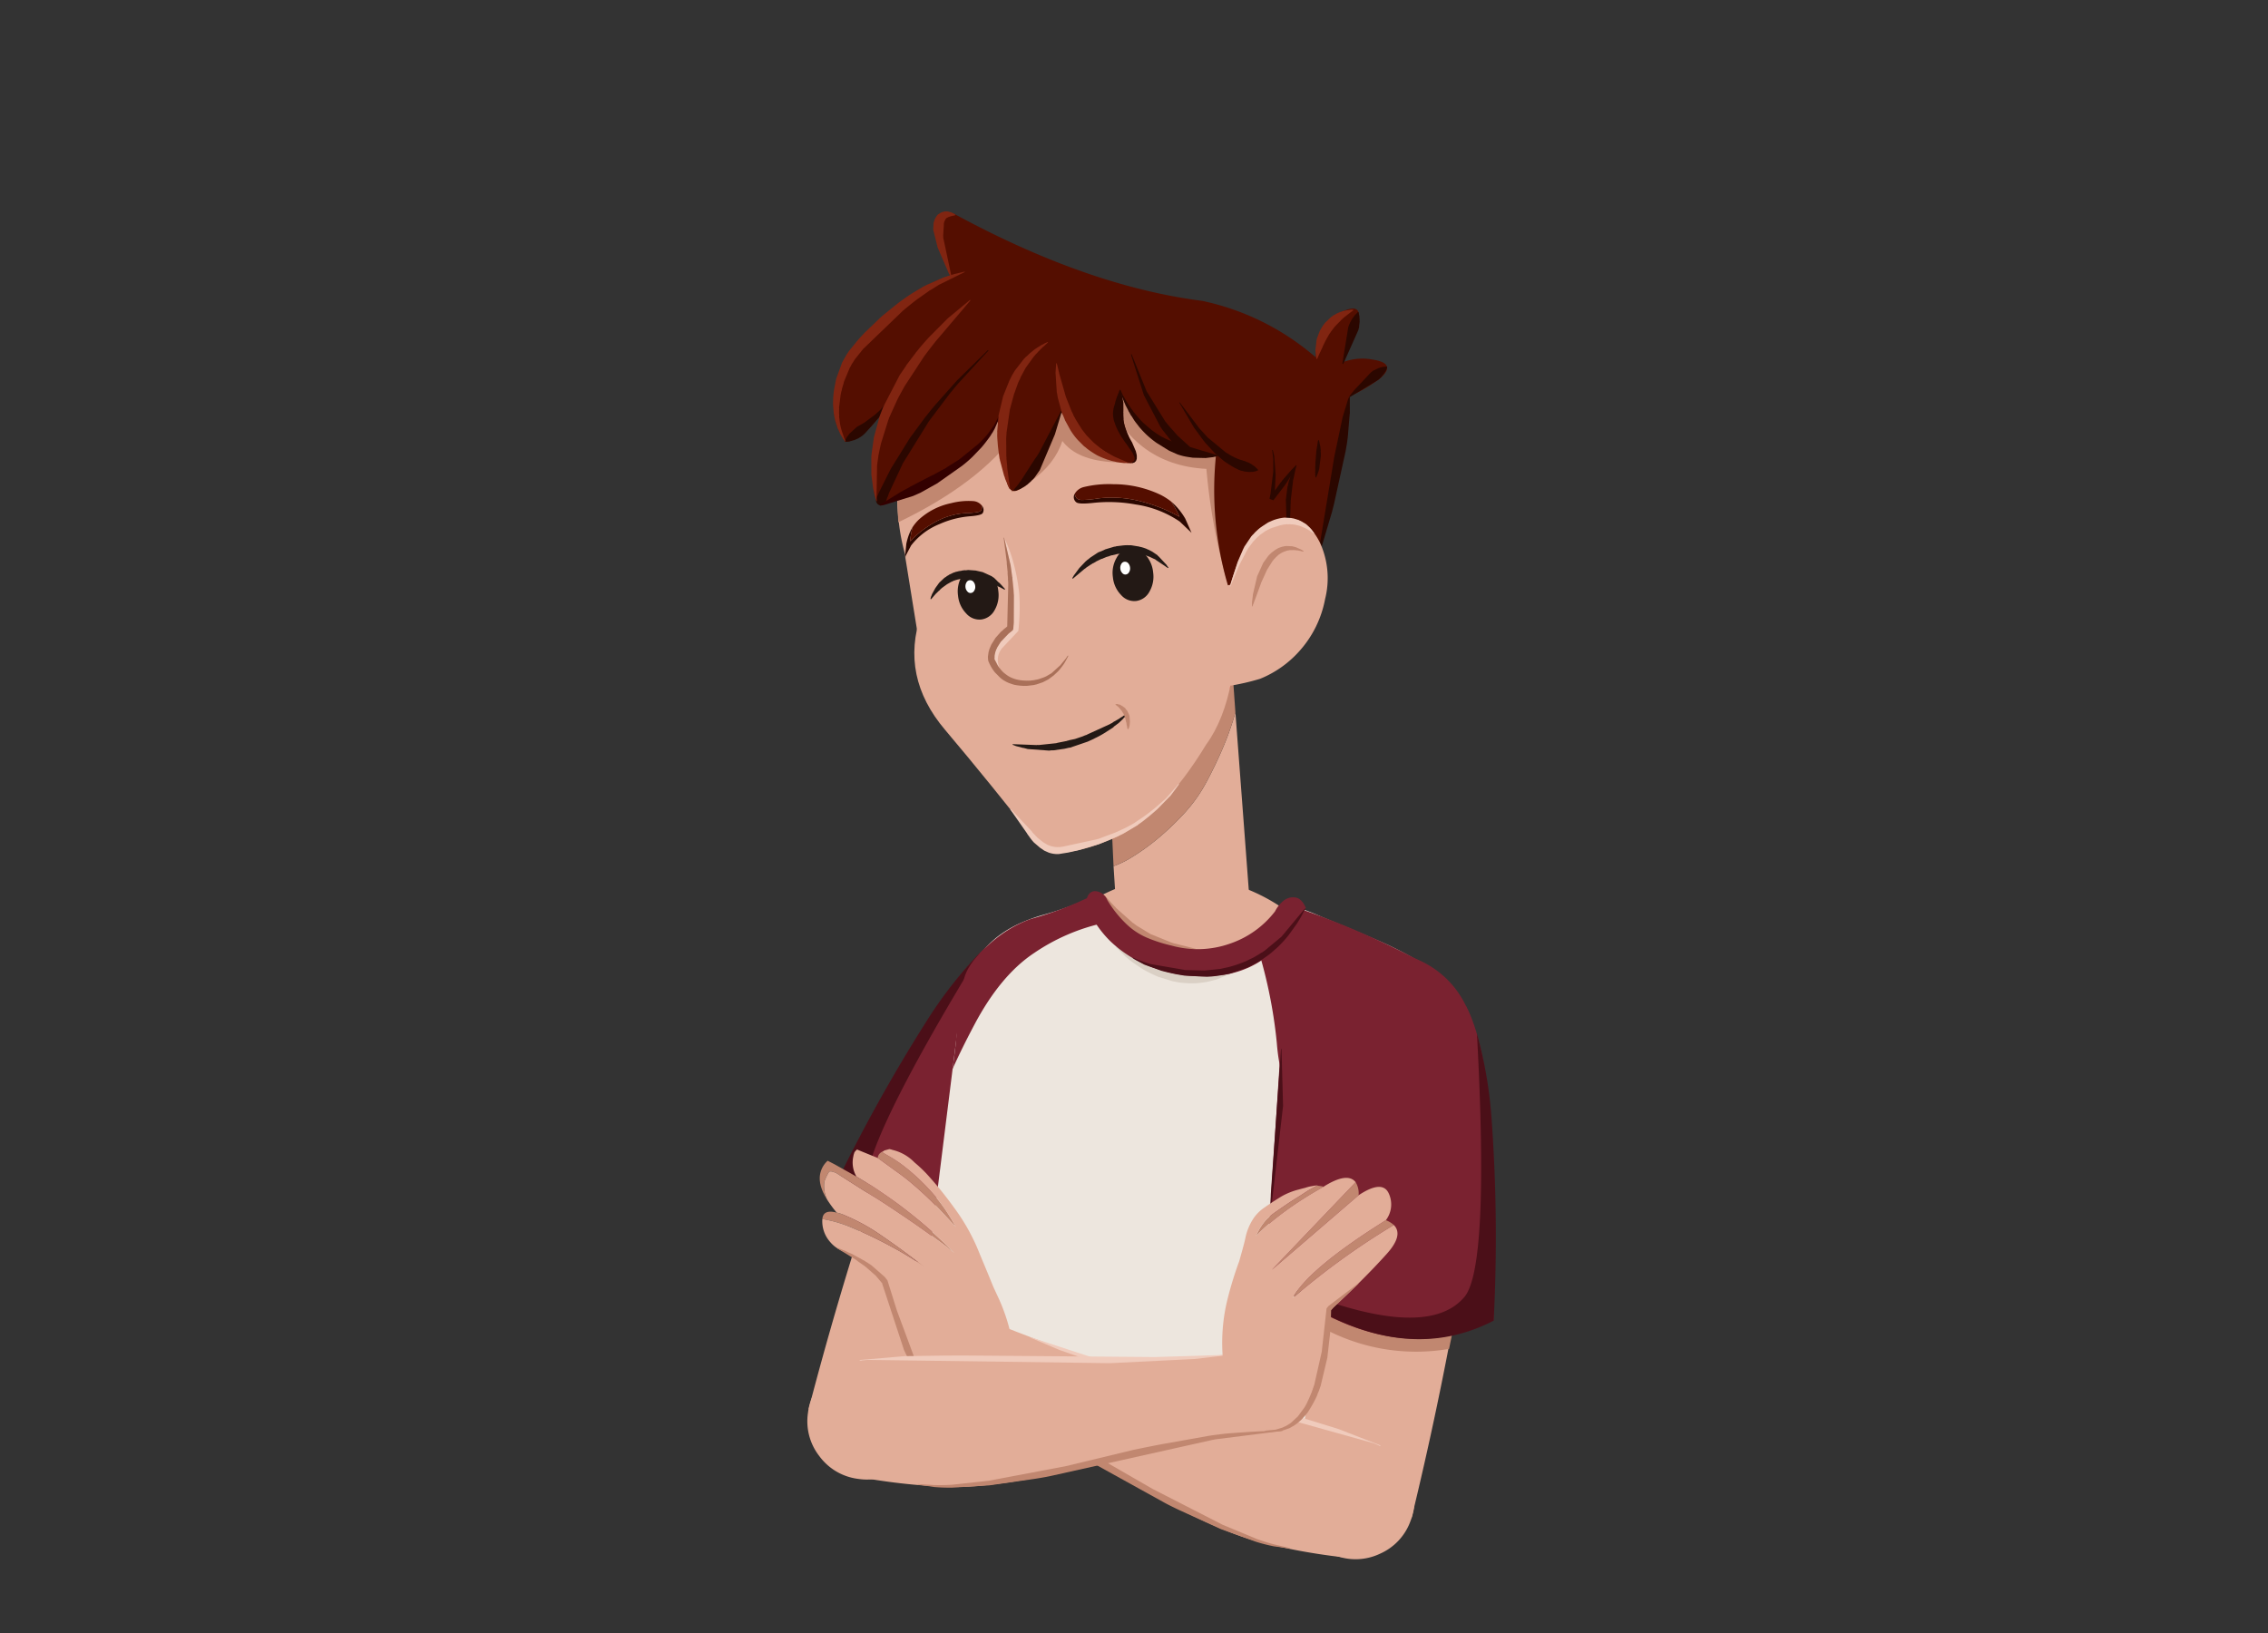 <svg xmlns="http://www.w3.org/2000/svg" xmlns:xlink="http://www.w3.org/1999/xlink" width="375" height="270" viewBox="0 0 375 270">
  <rect x="0" y="0" width="375" height="270" fill="#333333" stroke="none"/>
  <defs>
    <clipPath id="clip-path">
      <rect id="Rectangle_8659" data-name="Rectangle 8659" width="375" height="270" transform="translate(18328.434 -12428)" fill="#fff" stroke="#707070" stroke-width="1" opacity="0.59"/>
    </clipPath>
  </defs>
  <g id="Mask_Group_16607" data-name="Mask Group 16607" transform="translate(-18328.434 12428)" clip-path="url(#clip-path)">
    <g id="male_teen_10" data-name="male teen 10" transform="translate(18311.865 -12169.806) rotate(180)">
      <g id="Group_43531" data-name="Group 43531" transform="translate(-160.726 111.306) rotate(-172.207)">
        <g id="Group_43514" data-name="Group 43514" transform="translate(1.32 50.609)">
          <g id="Group_43513" data-name="Group 43513" transform="translate(0 0)">
            <path id="Path_40191" data-name="Path 40191" d="M19.105,39.173A229.9,229.9,0,0,0,26.253,4.178L5.443,0Q2.133,18.194,0,36.094Z" transform="translate(0)" fill="#e2ad98"/>
          </g>
        </g>
        <g id="Group_43516" data-name="Group 43516" transform="translate(1.292 77.576)">
          <g id="Group_43515" data-name="Group 43515" transform="translate(0 0)">
            <path id="Path_40192" data-name="Path 40192" d="M19.463,9.731a9.4,9.4,0,0,0-2.859-6.9A9.357,9.357,0,0,0,9.731,0a9.449,9.449,0,0,0-6.9,2.831A9.448,9.448,0,0,0,0,9.731,9.357,9.357,0,0,0,2.831,16.6a9.4,9.4,0,0,0,6.9,2.859A9.312,9.312,0,0,0,16.6,16.6,9.312,9.312,0,0,0,19.463,9.731Z" transform="translate(0 0)" fill="#e2ad98"/>
          </g>
        </g>
        <g id="Group_43519" data-name="Group 43519" transform="translate(5.278 47.173)">
          <g id="Group_43518" data-name="Group 43518" transform="translate(0 0)">
            <g id="Group_43517" data-name="Group 43517" transform="translate(0 0)">
              <path id="Path_40193" data-name="Path 40193" d="M1.732,0,0,11.3a32.277,32.277,0,0,0,21.25,3.986L23.091,4.838Z" fill="#c18770"/>
            </g>
          </g>
        </g>
        <g id="Group_43521" data-name="Group 43521" transform="translate(17.428 0)">
          <g id="Group_43520" data-name="Group 43520" transform="translate(0 0)">
            <path id="Path_40194" data-name="Path 40194" d="M32.273,16.137A15.546,15.546,0,0,0,27.545,4.728,15.546,15.546,0,0,0,16.137,0,15.546,15.546,0,0,0,4.728,4.728,15.546,15.546,0,0,0,0,16.137,15.546,15.546,0,0,0,4.728,27.545a15.546,15.546,0,0,0,11.408,4.728,15.546,15.546,0,0,0,11.408-4.728A15.546,15.546,0,0,0,32.273,16.137Z" fill="#7a2230"/>
          </g>
        </g>
        <g id="Group_43523" data-name="Group 43523" transform="translate(0.055 4.398)">
          <g id="Group_43522" data-name="Group 43522" transform="translate(0 0)">
            <path id="Path_40195" data-name="Path 40195" d="M37.826,53.33l11.381-37.8L22.432,0Q12.975,8.329,0,47.063,13.085,61.275,37.826,53.33Z" fill="#7a2230"/>
          </g>
        </g>
        <g id="Group_43526" data-name="Group 43526" transform="translate(0 8.055)">
          <g id="Group_43525" data-name="Group 43525" transform="translate(0 0)">
            <g id="Group_43524" data-name="Group 43524">
              <path id="Path_40196" data-name="Path 40196" d="M11.931,12.48A270.263,270.263,0,0,0,0,43.461q12.577,13.866,36.946,6.433Q9.511,51.461,5.91,41.51,3.711,35.462,19.188,0A70.688,70.688,0,0,0,11.931,12.48Z" fill="#4b0f18"/>
            </g>
          </g>
        </g>
        <g id="Group_43528" data-name="Group 43528" transform="translate(41.13 21.722)">
          <g id="Group_43527" data-name="Group 43527" transform="translate(0 0)">
            <path id="Path_40197" data-name="Path 40197" d="M7.417.049,3.9,8.736.132,23.966l-.11.852q-.055.055.027.055L.1,24.845l.6-1.759L7.5.077Q7.554.022,7.472.022,7.417-.033,7.417.049Z" fill="#4b0f18"/>
          </g>
        </g>
        <g id="Group_43530" data-name="Group 43530" transform="translate(30.266 12.838)">
          <g id="Group_43529" data-name="Group 43529" transform="translate(0 0)">
            <path id="Path_40198" data-name="Path 40198" d="M3.3,2.474V3.3h.825M3.3,3.3v.825M6.6,3.3,3.3,6.6,0,3.3,3.3,0Zm-4.123,0H3.3" fill="none" stroke="rgba(0,0,0,0)" stroke-linecap="round" stroke-linejoin="round" stroke-width="0.093"/>
          </g>
        </g>
      </g>
      <g id="Group_43541" data-name="Group 43541" transform="translate(-242.996 -39.055) rotate(-0.107)">
        <g id="Group_43535" data-name="Group 43535" transform="translate(3.24 46.368)">
          <g id="Group_43534" data-name="Group 43534" transform="translate(0 0)">
            <path id="Path_40200" data-name="Path 40200" d="M0,19.869C0,9.878,3.608,8.616,10.66,1.564S31.49,13.6,41.481,13.6s13.235-7.015,20.288.038,10.52-3.761,10.52,6.23A34.83,34.83,0,0,1,61.709,45.434,34.83,34.83,0,0,1,36.144,56.012,34.83,34.83,0,0,1,10.579,45.434,34.83,34.83,0,0,1,0,19.869Z" fill="#ede6de"/>
          </g>
        </g>
        <g id="Group_43538" data-name="Group 43538" transform="translate(0 40.451)">
          <g id="Group_43537" data-name="Group 43537" transform="translate(0 0)">
            <g id="Group_43536" data-name="Group 43536">
              <path id="Path_40201" data-name="Path 40201" d="M37.971,54.568q.852.027,1.732.027.88-.11,1.76-.247a4.732,4.732,0,0,0,.522.028,39.076,39.076,0,0,0-.495,7.451,9.124,9.124,0,0,0,.137,1.237,10.1,10.1,0,0,0,.22,1.072l-.495-1.567a37.268,37.268,0,0,1-22.27-5.251l-7.176-7.478A59.415,59.415,0,0,1,5.583,38.924a51.011,51.011,0,0,1-2.172-10.64C1.605,7.568,3.986,18.759,0,.781,1.916-.063,10.915-1.054,11.025,2.722c.092,2.841-2.3.771-2.115,3.649q.165,2.942.467,5.884.36,3.3.632,7.863.294,4.563,1.182,9.98a32.847,32.847,0,0,0,3.437,10.118A22.034,22.034,0,0,0,21.695,48a45.226,45.226,0,0,0,6.544,3.794A29.764,29.764,0,0,0,37.971,54.568Z" fill="#dad0c5"/>
            </g>
          </g>
        </g>
        <g id="Group_43540" data-name="Group 43540" transform="translate(33.38 0)">
          <g id="Group_43539" data-name="Group 43539" transform="translate(0 0)">
            <path id="Path_40202" data-name="Path 40202" d="M3.3,4.124V3.3h.825M3.3,3.3V2.474M6.6,3.3,3.3,0,0,3.3,3.3,6.6Zm-4.124,0H3.3" fill="none" stroke="rgba(0,0,0,0)" stroke-linecap="round" stroke-linejoin="round" stroke-width="0.093"/>
          </g>
        </g>
      </g>
      <g id="Group_43566" data-name="Group 43566" transform="translate(-255.04 19.528) rotate(4.963)">
        <g id="Group_43543" data-name="Group 43543" transform="translate(31.203 70.076)">
          <g id="Group_43542" data-name="Group 43542" transform="translate(0 0)">
            <path id="Path_40203" data-name="Path 40203" d="M33.265,0l2.722,13.031a31.067,31.067,0,0,1-8.962,5.141,28.281,28.281,0,0,1-9.045,1.567A30.326,30.326,0,0,1,.632,14.516L0,0Z" fill="#e2ad98"/>
          </g>
        </g>
        <g id="Group_43545" data-name="Group 43545" transform="translate(8.66 2.364)">
          <g id="Group_43544" data-name="Group 43544" transform="translate(0 0)">
            <path id="Path_40204" data-name="Path 40204" d="M76.976,62.488a19.15,19.15,0,0,1-2.914,9.622q-2.652,4.2-9.072,6.763A55.947,55.947,0,0,0,56.193,83Q53.95,77.032,46.626,72.77q-7.294-4.289-12.784,1.32Q28.374,79.671,27,80.853a11.734,11.734,0,0,0-2.557,3.381,45.664,45.664,0,0,1-5.773-1.595q-4.837-1.52-9.677-3.107A57.392,57.392,0,0,1,0,75.657L7.258,0q2.859,3.9,5.993,7.56,2.8,3.271,5.883,6.351l1.155,1.155,1.155,1.1q2.227,2.034,4.619,3.876a46.316,46.316,0,0,0,9.21,5.416,29.24,29.24,0,0,0,9.045,2.309,27.674,27.674,0,0,0,8.935-.8,33.7,33.7,0,0,0,8.77-3.849,40.738,40.738,0,0,0,5.471-4.014,58.458,58.458,0,0,0,4.839-4.674,72.745,72.745,0,0,0,6.763-8.385Z" fill="#ede6de"/>
          </g>
        </g>
        <g id="Group_43547" data-name="Group 43547" transform="translate(0.275 47.753)">
          <g id="Group_43546" data-name="Group 43546" transform="translate(0 0)">
            <path id="Path_40205" data-name="Path 40205" d="M32.275,16.138a15.547,15.547,0,0,1-4.729,11.409,15.547,15.547,0,0,1-11.409,4.729A15.547,15.547,0,0,1,4.729,27.547,15.547,15.547,0,0,1,0,16.138,15.547,15.547,0,0,1,4.729,4.729,15.547,15.547,0,0,1,16.138,0,15.547,15.547,0,0,1,27.547,4.729,15.547,15.547,0,0,1,32.275,16.138Z" fill="#ede6de"/>
          </g>
        </g>
        <g id="Group_43550" data-name="Group 43550" transform="translate(11.354 2.089)">
          <g id="Group_43549" data-name="Group 43549" transform="translate(0 0)">
            <g id="Group_43548" data-name="Group 43548">
              <path id="Path_40206" data-name="Path 40206" d="M14.351,48.715Q.027,46.378,0,46.406L4.509,0l9.65,11.876Z" fill="#dad0c5"/>
            </g>
          </g>
        </g>
        <g id="Group_43555" data-name="Group 43555" transform="translate(0 47.753)">
          <g id="Group_43552" data-name="Group 43552" transform="translate(0 0)">
            <g id="Group_43551" data-name="Group 43551">
              <path id="Path_40207" data-name="Path 40207" d="M32.99,15.89A79.084,79.084,0,0,0,38.1,32.66L31.67,38.433A141.682,141.682,0,0,1,11,31.588Q.533,27.331,0,15.175,1.463,5.941,8.412,2.062l.522-.275q.35-.195.687-.357Q9.7,1.4,9.76,1.375l.467-.192a14.885,14.885,0,0,1,4.536-1.1A16.411,16.411,0,0,1,16.412,0,15.547,15.547,0,0,1,27.821,4.729a15.174,15.174,0,0,1,1.155,1.292Q31.871,9.159,32.99,15.89Z" fill="#7a2230"/>
            </g>
          </g>
          <g id="Group_43554" data-name="Group 43554" transform="translate(63.176 6.873)">
            <g id="Group_43553" data-name="Group 43553" transform="translate(0 0)">
              <path id="Path_40208" data-name="Path 40208" d="M11.052,20.344q5.26-4.176,8.88-12.784Q21.619,3.579,22.873,0a74.061,74.061,0,0,0-.11,8.687,22.052,22.052,0,0,1-.467,5.938q-.225,2.744-3.244,5.966a20.629,20.629,0,0,1-6.9,5.278,55.866,55.866,0,0,0-9.567,4.591L0,26.282A32.968,32.968,0,0,0,11.052,20.344Z" fill="#7a2230"/>
            </g>
          </g>
        </g>
        <g id="Group_43557" data-name="Group 43557" transform="translate(47.67 77.691)">
          <g id="Group_43556" data-name="Group 43556" transform="translate(0 0)">
            <path id="Path_40209" data-name="Path 40209" d="M10.777,3.656l-.165-.082-.522-.33L7.7,2.062,4.151.962,3.986.935,3.821.88.055.275H.027L0,.22.027.192.247.137,1.732.027,1.869,0l1.9.055L4.124.11h.192l1.54.275L7.478.852A12.841,12.841,0,0,1,9.1,1.485l.8.412,2.447,1.649,2.144,2.172.935,1.32.11.137.192.357.11.165q.027.027-.027.082h-.055l-.137-.165-1.155-1.1-.11-.082-.33-.3-.11-.082-.22-.22Z" fill="#c18770"/>
          </g>
        </g>
        <g id="Group_43559" data-name="Group 43559" transform="translate(39.093 72.158)">
          <g id="Group_43558" data-name="Group 43558" transform="translate(0 0)">
            <path id="Path_40210" data-name="Path 40210" d="M17.567,3.279l-.6-.247-.22-.055A18.537,18.537,0,0,0,14.9,2.4q-.825-.22-.962-.247l-1.485-.3h-.137l-.11-.027L9.869,1.657,9.732,1.63l-.11.027h-.77L7.34,1.795l-2.557.55L2.007,3.362.99,3.857l-.22.082L.6,4.049.082,4.3Q0,4.379,0,4.269V4.214L1.677,2.757l.137-.082.6-.44L4.866.97h.055l1.1-.385L6.158.558,6.268.5,6.543.448A11.511,11.511,0,0,1,8.715.063,14.121,14.121,0,0,1,11.024.035l.852.082L14.323.64,14.6.723l.11.055.137.027L15.368,1a18.231,18.231,0,0,1,1.869.8l1.567.88a13.541,13.541,0,0,1,1.265.852l1.7,1.4v.082h-.082L20.1,4.3l-.082-.027-.6-.275-.165-.055-.165-.082-1.292-.522Z" fill="#dad0c5"/>
          </g>
        </g>
        <g id="Group_43561" data-name="Group 43561" transform="translate(30.131 73.436)">
          <g id="Group_43560" data-name="Group 43560" transform="translate(0 0)">
            <path id="Path_40211" data-name="Path 40211" d="M23.12.544a19.971,19.971,0,0,1,8.687,4.069,17.475,17.475,0,0,1,2.832,3A9.536,9.536,0,0,1,36.234,11.1q-.22,1.4-1.32,1.485a2.3,2.3,0,0,1-2.089-1.292,18.97,18.97,0,0,0-3.491-3.684A11.411,11.411,0,0,0,25.677,5.63,24.964,24.964,0,0,0,21.553,4.7a16.046,16.046,0,0,0-9.485,1.127,15.82,15.82,0,0,0-7.038,5.993,5.55,5.55,0,0,1-1.21,1.842,2.506,2.506,0,0,1-1.869.742Q.852,14.4,0,12.833A26.97,26.97,0,0,1,4.344,5.74,14.988,14.988,0,0,1,13.526.461,23.186,23.186,0,0,1,23.12.544Z" fill="#7a2230"/>
          </g>
        </g>
        <g id="Group_43563" data-name="Group 43563" transform="translate(30.219 73.375)">
          <g id="Group_43562" data-name="Group 43562" transform="translate(0 0)">
            <path id="Path_40212" data-name="Path 40212" d="M20.283.11q1.045.11,2.5.357l2.914.77,1.649.715.33.192q.082,0,.027.055,0,.082-.055.027l-.11-.027-.44-.165-.22-.055-.137-.055-.44-.11q-.33-.11-1.567-.385L18.909.935l-3.189.192-2.557.495-1.43.44a20.379,20.379,0,0,0-2.722,1.21l-1.237.742q-.687.467-1.155.852l-.165.082-.11.11-.275.22L3.513,7.808.1,12.729q0,.082-.055.027-.082,0-.027-.055l.55-1.32q.467-.99.742-1.457l1.1-1.842a20.666,20.666,0,0,1,1.54-2.007l.962-1.017A12.352,12.352,0,0,1,5.988,4.1,13.432,13.432,0,0,1,7.2,3.162l1.292-.825,2.887-1.32a25.2,25.2,0,0,1,3.079-.77L15.2.137,18.909,0Z" fill="#4b0f18"/>
          </g>
        </g>
        <g id="Group_43565" data-name="Group 43565" transform="translate(48.633 0)">
          <g id="Group_43564" data-name="Group 43564" transform="translate(0 0)">
            <path id="Path_40213" data-name="Path 40213" d="M3.3,4.124V3.3h.825M3.3,3.3V2.474M6.6,3.3,3.3,0,0,3.3,3.3,6.6Zm-4.124,0H3.3" fill="none" stroke="rgba(0,0,0,0)" stroke-linecap="round" stroke-linejoin="round" stroke-width="0.093"/>
          </g>
        </g>
      </g>
      <g id="Group_43585" data-name="Group 43585" transform="matrix(0.937, 0.35, -0.35, 0.937, -247.607, -2.82)">
        <g id="Group_43568" data-name="Group 43568" transform="translate(1.32 7.258)">
          <g id="Group_43567" data-name="Group 43567" transform="translate(0 0)">
            <path id="Path_40214" data-name="Path 40214" d="M19.107,0a229.91,229.91,0,0,1,7.148,35L5.443,39.175Q2.133,20.98,0,3.079Z" fill="#e2ad98"/>
          </g>
        </g>
        <g id="Group_43570" data-name="Group 43570" transform="translate(1.292 0)">
          <g id="Group_43569" data-name="Group 43569" transform="translate(0 0)">
            <path id="Path_40215" data-name="Path 40215" d="M19.464,9.732a9.4,9.4,0,0,1-2.859,6.9,9.358,9.358,0,0,1-6.873,2.832,9.449,9.449,0,0,1-6.9-2.832A9.449,9.449,0,0,1,0,9.732,9.358,9.358,0,0,1,2.832,2.859,9.4,9.4,0,0,1,9.732,0,9.313,9.313,0,0,1,16.6,2.859,9.312,9.312,0,0,1,19.464,9.732Z" fill="#e2ad98"/>
          </g>
        </g>
        <g id="Group_43573" data-name="Group 43573" transform="translate(5.278 34.218)">
          <g id="Group_43572" data-name="Group 43572" transform="translate(0 0)">
            <g id="Group_43571" data-name="Group 43571">
              <path id="Path_40216" data-name="Path 40216" d="M1.732,15.652,0,4.353A32.279,32.279,0,0,1,21.251.366l1.842,10.447Z" fill="#c18770"/>
            </g>
          </g>
        </g>
        <g id="Group_43575" data-name="Group 43575" transform="translate(17.43 64.77)">
          <g id="Group_43574" data-name="Group 43574" transform="translate(0 0)">
            <path id="Path_40217" data-name="Path 40217" d="M32.275,16.138a15.547,15.547,0,0,1-4.729,11.409,15.547,15.547,0,0,1-11.409,4.729A15.547,15.547,0,0,1,4.729,27.547,15.547,15.547,0,0,1,0,16.138,15.547,15.547,0,0,1,4.729,4.729,15.547,15.547,0,0,1,16.138,0,15.547,15.547,0,0,1,27.547,4.729,15.547,15.547,0,0,1,32.275,16.138Z" fill="#7a2230"/>
          </g>
        </g>
        <g id="Group_43577" data-name="Group 43577" transform="translate(0.055 36.464)">
          <g id="Group_43576" data-name="Group 43576" transform="translate(0 0)">
            <path id="Path_40218" data-name="Path 40218" d="M37.828,2.849,49.21,40.65,22.433,56.182Q12.976,47.852,0,9.117,13.086-5.1,37.828,2.849Z" transform="translate(0 0)" fill="#7a2230"/>
          </g>
        </g>
        <g id="Group_43580" data-name="Group 43580" transform="translate(0 36.499)">
          <g id="Group_43579" data-name="Group 43579" transform="translate(0 0)">
            <g id="Group_43578" data-name="Group 43578" transform="translate(0 0)">
              <path id="Path_40219" data-name="Path 40219" d="M11.931,40.01A270.28,270.28,0,0,1,0,9.027Q12.578-4.839,36.949,2.594,9.512,1.027,5.911,10.979q-2.2,6.048,13.278,41.512A70.692,70.692,0,0,1,11.931,40.01Z" fill="#4b0f18"/>
            </g>
          </g>
        </g>
        <g id="Group_43582" data-name="Group 43582" transform="translate(41.133 50.447)">
          <g id="Group_43581" data-name="Group 43581" transform="translate(0 0)">
            <path id="Path_40220" data-name="Path 40220" d="M7.417,24.825,3.9,16.138.132.907.022.055Q-.033,0,.049,0L.1.027l.6,1.759L7.5,24.8q.055.055-.027.055Q7.417,24.907,7.417,24.825Z" fill="#4b0f18"/>
          </g>
        </g>
        <g id="Group_43584" data-name="Group 43584" transform="translate(30.268 77.609)">
          <g id="Group_43583" data-name="Group 43583" transform="translate(0 0)">
            <path id="Path_40221" data-name="Path 40221" d="M3.3,4.124V3.3h.825M3.3,3.3V2.474M6.6,3.3,3.3,0,0,3.3,3.3,6.6Zm-4.124,0H3.3" transform="translate(0 0)" fill="none" stroke="rgba(0,0,0,0)" stroke-linecap="round" stroke-linejoin="round" stroke-width="0.093"/>
          </g>
        </g>
      </g>
      <g id="Group_43594" data-name="Group 43594" transform="matrix(-0.509, 0.86, -0.86, -0.509, -165.559, 25.052)">
        <g id="Group_43587" data-name="Group 43587" transform="matrix(0.978, -0.208, 0.208, 0.978, 0, 8.855)">
          <g id="Group_43586" data-name="Group 43586" transform="translate(0 0)">
            <path id="Path_40222" data-name="Path 40222" d="M21.629,68.347,2.494,70.162A102.784,102.784,0,0,1,.1,54.683q-.683-8.36,3.189-27.41T7.333.055L20.5,0q-.715,11.778-.467,20.51t.77,19.245q.51,10.53.825,18.255A72.994,72.994,0,0,1,21.629,68.347Z" fill="#e2ad98"/>
          </g>
        </g>
        <g id="Group_43589" data-name="Group 43589" transform="translate(7.113 0)">
          <g id="Group_43588" data-name="Group 43588" transform="translate(0 0)">
            <path id="Path_40223" data-name="Path 40223" d="M13.2,6.6a6.359,6.359,0,0,1-1.936,4.666A6.36,6.36,0,0,1,6.6,13.2a6.36,6.36,0,0,1-4.666-1.936A6.36,6.36,0,0,1,0,6.6,6.36,6.36,0,0,1,1.936,1.936,6.36,6.36,0,0,1,6.6,0a6.36,6.36,0,0,1,4.666,1.936A6.36,6.36,0,0,1,13.2,6.6Z" transform="translate(0)" fill="#e2ad98"/>
          </g>
        </g>
        <g id="Group_43591" data-name="Group 43591" transform="translate(21.196 12.312)">
          <g id="Group_43590" data-name="Group 43590" transform="translate(0 0)">
            <path id="Path_40224" data-name="Path 40224" d="M14.126,58.939q0,.055-.055.027l-.027-.027v-.027l-.027-.165v-.192l-.137-.88L3.486,18.937.709,5.191.022.077Q-.033.022.049.022.1-.033.1.049l2.529,11.41,7.533,28.7q.6,2.227,1.265,4.976l1.54,6.433,1.182,7.176Z" fill="#f0cbbc"/>
          </g>
        </g>
        <g id="Group_43593" data-name="Group 43593" transform="translate(6.79 6.318)">
          <g id="Group_43592" data-name="Group 43592" transform="translate(0 0)">
            <path id="Path_40225" data-name="Path 40225" d="M6.235,60.644,5.218,58.225a28.331,28.331,0,0,1-.852-2.914L3.211,49.234l-.8-7.533q-.165-1.76-.192-2.722L1.424,11.6,1.4,11.459v-.275L.022.077Q-.033.022.049.022.1-.033.1.049l.55,2.584q.522,2.557.577,2.942Q1.7,8.05,1.919,9.452L2.166,11.4v.137l.027.082v.22l.027.055v.082l.522,7.231q.137,1.787.3,5.526l.137,11.41.8,13L4.833,55.2q.275,1.457.687,2.914l.8,2.5q.055.055-.027.055Q6.235,60.726,6.235,60.644Z" fill="#c18770"/>
          </g>
        </g>
      </g>
      <g id="Group_43601" data-name="Group 43601" transform="matrix(-0.879, 0.476, -0.476, -0.879, -148.004, 63.345)">
        <g id="Group_43596" data-name="Group 43596" transform="translate(0 0)">
          <g id="Group_43595" data-name="Group 43595">
            <path id="Path_40226" data-name="Path 40226" d="M11.052,22.985a56.706,56.706,0,0,0-3.272-5.609Q6.324,15.149,4.729,13.06q-.55-.715-1.127-1.43A21.2,21.2,0,0,0,0,8.056q.907-1.375,2.584.192A6.724,6.724,0,0,1,3.6,9.348a32.375,32.375,0,0,1,3.657,5.691q1.457,2.832,2.749,5.664.522,1.155,1.045,2.282m7.726-3.244q-.357-1.457-.742-2.887a56.554,56.554,0,0,0-2.117-6.681,33.242,33.242,0,0,0-1.347-3.079l-1.7-3.547a.64.64,0,0,1,.11-.165A1.256,1.256,0,0,1,14.1,3h-.137q.247.495.825,1.4a21.982,21.982,0,0,1,1.375,2.694,34.3,34.3,0,0,1,1.76,5.279,28.34,28.34,0,0,1,.852,7.368m-2.8,2.337q-1.457-3.162-3-6.214Q11.41,12.785,9.76,9.76q-.77-1.347-1.54-2.667L5.664,2.5q-.66-.88-.99-.77a7.486,7.486,0,0,0-1.43,1.045A5.184,5.184,0,0,0,2.227,5.664q-.22-3.134,1.237-4.591l.027-.027A3.9,3.9,0,0,1,5.361,0l.715,1.045L8.3,4.564,9.788,7.093q1.1,2.035,2.117,4.124,1.375,2.887,2.529,5.911,1.155,3.052,2.09,6.241Q16.221,22.737,15.974,22.077Z" transform="translate(0.797)" fill="#c18770"/>
            <path id="Path_40227" data-name="Path 40227" d="M20.317,30.765l-.137,2.227a30.93,30.93,0,0,1-.687,4.536Q18.2,42.863,15.836,44.54a9.423,9.423,0,0,1-6.241,1.43Q3.161,45.5,2.336,40.2,1.567,35.3,4.4,23.974a8.157,8.157,0,0,0,.247-3.932q-.11-.66-.247-1.292a16.964,16.964,0,0,0-.852-2.777Q.6,13.664.137,11.382A5.151,5.151,0,0,1,.8,7.368a21.2,21.2,0,0,1,3.6,3.574q.577.715,1.127,1.43,1.595,2.09,3.052,4.317A56.706,56.706,0,0,1,11.849,22.3q-.522-1.127-1.045-2.282-1.292-2.832-2.749-5.664A32.375,32.375,0,0,0,4.4,8.661a6.724,6.724,0,0,0-1.017-1.1,21.177,21.177,0,0,1-.357-2.584A5.184,5.184,0,0,1,4.041,2.09a7.486,7.486,0,0,1,1.43-1.045q.33-.11.99.77L9.017,6.406q.77,1.32,1.54,2.667,1.65,3.024,3.217,6.1,1.54,3.052,3,6.214.247.66.55,1.292-.935-3.189-2.09-6.241Q14.076,13.417,12.7,10.53q-1.017-2.09-2.117-4.124L9.1,3.877A4.593,4.593,0,0,1,10.227.715a2.01,2.01,0,0,1,.33-.357A.491.491,0,0,1,10.695.22a1.221,1.221,0,0,1,.22-.11A1.52,1.52,0,0,1,11.327,0a.431.431,0,0,1,.082.11l2.254,2.749,1.7,3.547a33.242,33.242,0,0,1,1.347,3.079,56.554,56.554,0,0,1,2.117,6.681q.385,1.43.742,2.887a28.34,28.34,0,0,0-.852-7.368,34.3,34.3,0,0,0-1.76-5.279,21.982,21.982,0,0,0-1.375-2.694q-.577-.907-.825-1.4h.247l.22-.027.825.192a2.4,2.4,0,0,1,.385.357,7.466,7.466,0,0,1,2.227,3.574,23.194,23.194,0,0,1,.852,2.557,61.587,61.587,0,0,1,1.32,6.983,33.27,33.27,0,0,1,.22,7.808l-.22,2.09Q20.592,28.291,20.317,30.765Z" transform="translate(0 0.687)" fill="#e2ad98"/>
          </g>
        </g>
        <g id="Group_43598" data-name="Group 43598" transform="translate(0.679 13.486)">
          <g id="Group_43597" data-name="Group 43597" transform="translate(0)">
            <path id="Path_40228" data-name="Path 40228" d="M2.125,29.1q.055.055-.027.055-.055.055-.055-.027l-.082-.137-.027-.082v-.055L1.9,28.827l-.027-.165-.11-.3-.22-1.155v-.082l-.027-.055V26.9l-.027-.137V26.6a10.63,10.63,0,0,1-.082-1.32l.275-5.251L3.747,8.592l.027.082V8.509l-.027.082L3.417,7l-.77-2.062L2.62,4.88,2.592,4.8l-.66-1.32L1.822,3.2.035.1Q-.047.014.063.014q0-.027.055,0L1.08,1.2l.165.247.385.467,1.4,2.172.055.137.165.247.027.082.33.6L4.627,7.9l.11.632.027.082L4.737,8.7l-.99,5.086L1.932,26.573l.11,2.062.027.137v.055l.027.027v.082Z" fill="#c18770"/>
          </g>
        </g>
        <g id="Group_43600" data-name="Group 43600" transform="translate(9.182 37.254)">
          <g id="Group_43599" data-name="Group 43599" transform="translate(0 0)">
            <path id="Path_40229" data-name="Path 40229" d="M3.3,4.124V3.3h.825M3.3,3.3V2.474M6.6,3.3,3.3,0,0,3.3,3.3,6.6Zm-4.124,0H3.3" fill="none" stroke="rgba(0,0,0,0)" stroke-linecap="round" stroke-linejoin="round" stroke-width="0.093"/>
          </g>
        </g>
      </g>
      <g id="Group_43610" data-name="Group 43610" transform="matrix(0.246, 0.969, -0.969, 0.246, -161.375, -2.48)">
        <g id="Group_43603" data-name="Group 43603" transform="matrix(0.978, 0.208, -0.208, 0.978, 14.585, 0)">
          <g id="Group_43602" data-name="Group 43602" transform="translate(0 0)">
            <path id="Path_40230" data-name="Path 40230" d="M21.627,1.814,2.494,0A102.776,102.776,0,0,0,.1,15.477Q-.58,23.836,3.291,42.885T7.332,70.1l13.168.055q-.715-11.777-.467-20.508T20.8,30.4q.51-10.529.825-18.254A72.985,72.985,0,0,0,21.627,1.814Z" fill="#e2ad98"/>
          </g>
        </g>
        <g id="Group_43605" data-name="Group 43605" transform="translate(7.113 64.274)">
          <g id="Group_43604" data-name="Group 43604" transform="translate(0 0)">
            <path id="Path_40231" data-name="Path 40231" d="M13.2,6.6a6.359,6.359,0,0,0-1.936-4.666A6.359,6.359,0,0,0,6.6,0,6.359,6.359,0,0,0,1.936,1.936,6.359,6.359,0,0,0,0,6.6a6.359,6.359,0,0,0,1.936,4.666A6.359,6.359,0,0,0,6.6,13.2a6.359,6.359,0,0,0,4.666-1.936A6.359,6.359,0,0,0,13.2,6.6Z" transform="translate(0 0)" fill="#e2ad98"/>
          </g>
        </g>
        <g id="Group_43607" data-name="Group 43607" transform="translate(21.194 6.195)">
          <g id="Group_43606" data-name="Group 43606" transform="translate(0 0)">
            <path id="Path_40232" data-name="Path 40232" d="M14.125.037q0-.055-.055-.027l-.027.027V.064l-.027.165V.422l-.137.88L3.486,40.035.709,53.781.022,58.894q-.055.055.027.055Q.1,59,.1,58.921L2.634,47.513l7.532-28.7q.6-2.227,1.265-4.976L12.97,7.4,14.152.229Z" fill="#f0cbbc"/>
          </g>
        </g>
        <g id="Group_43609" data-name="Group 43609" transform="translate(6.789 10.471)">
          <g id="Group_43608" data-name="Group 43608" transform="translate(0 0)">
            <path id="Path_40233" data-name="Path 40233" d="M6.235.049,5.218,2.469a28.328,28.328,0,0,0-.852,2.914L3.211,11.458l-.8,7.532q-.165,1.759-.192,2.722l-.8,27.381L1.4,49.23V49.5L.022,60.611q-.055.055.027.055.055.055.055-.027l.55-2.584q.522-2.557.577-2.941.467-2.474.687-3.876l.247-1.952v-.137l.027-.082v-.22l.027-.055v-.082l.522-7.23q.137-1.787.3-5.526l.137-11.409.8-13,.852-6.048q.275-1.457.687-2.914l.8-2.5Q6.372.022,6.29.022,6.235-.033,6.235.049Z" fill="#c18770"/>
          </g>
        </g>
      </g>
      <g id="Group_43617" data-name="Group 43617" transform="matrix(0.855, 0.519, -0.519, 0.855, -229.38, 19.022)">
        <g id="Group_43612" data-name="Group 43612" transform="translate(0.082 0)">
          <g id="Group_43611" data-name="Group 43611" transform="translate(0)">
            <path id="Path_40234" data-name="Path 40234" d="M0,19.023a4.311,4.311,0,0,0,1.539,0Q8.33,5.526,8.027,0A121.7,121.7,0,0,1,0,19.023m7.532,1.182A3.542,3.542,0,0,0,9.072,21.8L13.388,2.227,7.532,20.205m10.309-9.512a13.642,13.642,0,0,0,.632-1.787,9.512,9.512,0,0,0,.055-3.3A26.8,26.8,0,0,1,17.7,8.577a52.869,52.869,0,0,1-2.667,6.378q-.742,1.512-1.594,3.024-.11.22-.247.44l.33-.11a5.233,5.233,0,0,0,.495-.22q.082-.027.192-.055l.825-1.429.77-1.594a.694.694,0,0,0,.082-.165q.577-1.127,1.1-2.254Q17.539,11.353,17.841,10.694Z" transform="translate(3.835 21.441)" fill="#c18770"/>
            <path id="Path_40235" data-name="Path 40235" d="M22.556,21.963a59.646,59.646,0,0,0-1.622-6.378,30.005,30.005,0,0,0-6.3-11Q9.938-.936,5.594.191-5.539,3.16,5.484,23.008,3.4,30.265,2.378,35.681q-.825,4.206,1.457,4.783a121.7,121.7,0,0,0,8.027-19.023q.3,5.526-6.488,19.023a4.3,4.3,0,0,0,1.952,4.069q2.062,1.32,4.041-2.886l5.855-17.979L12.907,43.241q2.034.77,4.1-3.3a.112.112,0,0,1,.027-.082q.137-.22.247-.44.852-1.512,1.594-3.024a52.869,52.869,0,0,0,2.667-6.378,26.8,26.8,0,0,0,.825-2.969,9.512,9.512,0,0,1-.055,3.3,13.642,13.642,0,0,1-.632,1.787q-.3.66-.852,1.9-.522,1.127-1.1,2.254a.694.694,0,0,1-.082.165l-.77,1.594-.825,1.429-.055.055a4.866,4.866,0,0,0,.715-.577,5.652,5.652,0,0,0,.825-.825q.44-.44.8-.825a11.4,11.4,0,0,0,1.787-2.364q.852-1.622,1.567-3.271a6.461,6.461,0,0,0,.55-2.5,9.178,9.178,0,0,0-.522-3.216q-.33-.907-1.155-3.931Z" fill="#e2ad98"/>
          </g>
        </g>
        <g id="Group_43614" data-name="Group 43614" transform="translate(0 0.26)">
          <g id="Group_43613" data-name="Group 43613" transform="translate(0 0)">
            <path id="Path_40236" data-name="Path 40236" d="M1.058,2.845l-.027.082L.866,3.2A8.1,8.1,0,0,0,.289,4.742,15.9,15.9,0,0,0,.014,6.336q-.027.825,0,1.649Q.069,9.058.151,9.608L.206,9.8l.082.6.055.192.027.192.055.192.027.192,1.484,4.591,2.007,4.343,1.567,2.749-.055-.082v.055l-.082.55L3.89,28.8q-.055.055.027.055.055.055.055-.027L6.2,23.161l.055-.357v-.22l-.027-.027-3-6.46L1.443,10.762l-.027-.192-.055-.192-.027-.192-.055-.192L1.251,9.8,1.2,9.635l-.027-.192Q1,8.4.976,7.9L.948,7.821V7.739L.921,7.546l-.027-.77.165-1.842.412-1.457A4.929,4.929,0,0,1,1.8,2.79l.082-.165L2.3,1.993l.77-.852L4.467.1A.024.024,0,0,0,4.495.069a.034.034,0,0,0,0-.055.034.034,0,0,0-.055,0L3.7.344,3.615.4,3.532.426l-1.155.825-.3.275-.8.962Z" fill="#c18770"/>
          </g>
        </g>
        <g id="Group_43616" data-name="Group 43616" transform="translate(3.807 3.27)">
          <g id="Group_43615" data-name="Group 43615" transform="translate(0 0)">
            <path id="Path_40237" data-name="Path 40237" d="M3.3,2.474V3.3h.825M3.3,3.3v.825M6.6,3.3,3.3,6.6,0,3.3,3.3,0Zm-4.124,0H3.3" fill="none" stroke="rgba(0,0,0,0)" stroke-linecap="round" stroke-linejoin="round" stroke-width="0.093"/>
          </g>
        </g>
      </g>
      <g id="Group_43622" data-name="Group 43622" transform="translate(-223.68 99.549) rotate(-2.982)">
        <g id="Group_43619" data-name="Group 43619" transform="translate(0 9.705)">
          <g id="Group_43618" data-name="Group 43618" transform="translate(0 0)">
            <path id="Path_40238" data-name="Path 40238" d="M22.078,0l.082,6.9a15.88,15.88,0,0,0-2.584,1.045,37.374,37.374,0,0,0-5.141,3.272,45.061,45.061,0,0,0-4.647,4.042,25.055,25.055,0,0,0-3.822,4.949q-1.677,2.8-2.942,5.416a48.464,48.464,0,0,0-2.31,5.609L0,.33Z" fill="#e2ad98"/>
            <path id="Path_40239" data-name="Path 40239" d="M21.253,33.158h-.137a10.08,10.08,0,0,1-3.052,6.681,10.117,10.117,0,0,1-7.423,3.079,10.24,10.24,0,0,1-7.478-3.079A10.2,10.2,0,0,1,.11,32.388q0-.3.027-.6L0,24.332a48.464,48.464,0,0,1,2.31-5.609q1.265-2.612,2.942-5.416A25.055,25.055,0,0,1,9.073,8.358,45.061,45.061,0,0,1,13.72,4.317a37.374,37.374,0,0,1,5.141-3.272A15.88,15.88,0,0,1,21.445,0Z" transform="translate(0.715 6.901)" fill="#c18770"/>
          </g>
        </g>
        <g id="Group_43621" data-name="Group 43621" transform="translate(6.846 0)">
          <g id="Group_43620" data-name="Group 43620" transform="translate(0 0)">
            <path id="Path_40240" data-name="Path 40240" d="M3.3,4.124V3.3h.825M3.3,3.3V2.474M6.6,3.3,3.3,0,0,3.3,3.3,6.6Zm-4.124,0H3.3" fill="none" stroke="rgba(0,0,0,0)" stroke-linecap="round" stroke-linejoin="round" stroke-width="0.093"/>
          </g>
        </g>
      </g>
      <g id="Group_43732" data-name="Group 43732" transform="translate(-254.654 124.512) rotate(-6.811)">
        <g id="Group_43623" data-name="Group 43623" transform="translate(31.195 17.993)">
          <path id="Path_40241" data-name="Path 40241" d="M21.048,10.524a10.091,10.091,0,0,0-3.091-7.433A10.091,10.091,0,0,0,10.524,0,10.158,10.158,0,0,0,3.07,3.091,10.125,10.125,0,0,0,0,10.524a10.192,10.192,0,0,0,3.07,7.454,10.192,10.192,0,0,0,7.454,3.07,10.125,10.125,0,0,0,7.433-3.07A10.158,10.158,0,0,0,21.048,10.524Z" transform="translate(0 0)" fill="none" stroke="red" stroke-linecap="round" stroke-linejoin="round" stroke-width="0.093"/>
        </g>
        <g id="Group_43637" data-name="Group 43637" transform="translate(18.779 21.478)">
          <g id="Group_43625" data-name="Group 43625" transform="translate(0 0)">
            <g id="Group_43624" data-name="Group 43624" transform="translate(0)">
              <path id="Path_40242" data-name="Path 40242" d="M55.017,58.723a31.053,31.053,0,0,1-22.793,9.431A31.053,31.053,0,0,1,9.431,58.723,31.053,31.053,0,0,1,0,35.93,31.007,31.007,0,0,1,4.922,18.691l.027-.137Q16.528,2.356,32.993.215,52.463-1.7,63.375,13.412l.715,17.294-.165-.687a32.657,32.657,0,0,1,.522,5.911A31.053,31.053,0,0,1,55.017,58.723Z" fill="#e2ad98"/>
            </g>
          </g>
          <g id="Group_43636" data-name="Group 43636" transform="translate(7.022 19.984)">
            <g id="Group_43627" data-name="Group 43627" transform="matrix(0.566, -0.824, 0.824, 0.566, 0, 20.858)">
              <g id="Group_43626" data-name="Group 43626" transform="translate(0 0)">
                <path id="Path_40243" data-name="Path 40243" d="M3.519,22.106,0,23.343.247,1.9,2.887,0Q10.527,11.722,3.519,22.106Z" fill="#c18770"/>
              </g>
            </g>
            <g id="Group_43629" data-name="Group 43629" transform="translate(17.586 21.418)">
              <g id="Group_43628" data-name="Group 43628" transform="translate(0 0)">
                <path id="Path_40244" data-name="Path 40244" d="M9.568,11.19,1.9,4.647,0,0Q14.287.821,12.1,11.6Z" fill="#c18770"/>
              </g>
            </g>
            <g id="Group_43631" data-name="Group 43631" transform="translate(27.731 18.889)">
              <g id="Group_43630" data-name="Group 43630" transform="translate(0 0)">
                <path id="Path_40245" data-name="Path 40245" d="M10.585,0l.192,5.636L5.059,14.27,0,12.675Q.436,3.378,10.585,0Z" transform="translate(0 0)" fill="#c18770"/>
              </g>
            </g>
            <g id="Group_43633" data-name="Group 43633" transform="translate(35.186 26.356) rotate(-25.988)">
              <g id="Group_43632" data-name="Group 43632" transform="translate(0 0)">
                <path id="Path_40246" data-name="Path 40246" d="M24.552.614,22.187,4.6,0,8.862v-6.3Q9.71-1.255,24.552.614Z" fill="#c18770"/>
              </g>
            </g>
            <g id="Group_43635" data-name="Group 43635" transform="translate(0.044 0)">
              <g id="Group_43634" data-name="Group 43634" transform="translate(0)">
                <path id="Path_40247" data-name="Path 40247" d="M.77,19.851,0,5.032,4.647,0A99.129,99.129,0,0,1,5.8,19.851Z" transform="translate(0)" fill="#c18770"/>
              </g>
            </g>
          </g>
        </g>
        <g id="Group_43642" data-name="Group 43642" transform="translate(29.062 0)">
          <g id="Group_43639" data-name="Group 43639" transform="translate(0 0.181)">
            <g id="Group_43638" data-name="Group 43638" transform="translate(0 0)">
              <path id="Path_40248" data-name="Path 40248" d="M8.083,14.886Q16.807,3.732,25.377,1.248t11.878-.027q7.009,11.543,13.39,21.226,6.381,9.651,1.65,19.439L0,40.7Q1.206,22.231,8.083,14.886Z" fill="#e2ad98"/>
            </g>
          </g>
          <g id="Group_43641" data-name="Group 43641" transform="translate(13.321 0)">
            <g id="Group_43640" data-name="Group 43640" transform="translate(0 0)">
              <path id="Path_40249" data-name="Path 40249" d="M28.141,8.221q.082.082-.027.082h-.055l-3.024-4.1-.027-.082-.027-.055-.082-.11q-.55-.742-.715-.935l-.77-.77-.137-.11-.055-.055-.055-.027-.385-.3-.55-.3-.577-.192a3,3,0,0,0-.632-.11h-.082l-.055-.027h-.55l-5.829.55-.082.027h-.11l-3.024.742-.027.027H11.2l-.825.275a13.351,13.351,0,0,0-1.4.495l-.687.275L8.125,3.6l-.082.027-.082.055-1.567.8q-.99.55-2.2,1.32L2.406,7.039.151,9.073.1,9.156q-.027.027-.082,0-.027-.055,0-.082l.055-.082L1.553,7.424l2.42-1.952q1.292-.907,2.172-1.43a13.724,13.724,0,0,1,1.237-.715l.3-.192.082-.027,2.392-1.045.742-.247.082-.055h.055l.055-.027L14.146.88H14.2l.027-.027h.027l.082-.027,3.574-.6q.55-.055,1.595-.165L21.1,0a4.508,4.508,0,0,1,1.622.44l.687.412.495.44.082.055.962,1.045a8.46,8.46,0,0,1,.687,1.127l.165.275.11.247Z" transform="translate(0)" fill="#f0cbbc"/>
            </g>
          </g>
        </g>
        <g id="Group_43685" data-name="Group 43685" transform="translate(0 40.802)">
          <g id="Group_43644" data-name="Group 43644" transform="translate(0.026 0)">
            <g id="Group_43643" data-name="Group 43643" transform="translate(0 0)">
              <path id="Path_40250" data-name="Path 40250" d="M87.1,45.971q-9.6,9.321-17.184,10.2a19.253,19.253,0,0,1,.495,8.606q-.3,2.667-2.282,1.622Q47.594,51.855,29.063,47.208a41.808,41.808,0,0,1-15.644-9.541q-.974-.938-1.9-1.952-.66,4.674-3.739,6.379-5.251,2.365-3.959-1.43Q5.83,36.485,7.067,34.4a9.072,9.072,0,0,1-4.812-.165q-4.069-1.127-.8-3.3a28.4,28.4,0,0,1,5.251-2.31q.031-.151.055-.3A106.051,106.051,0,0,1,15.673,1.87L30.41,0a55.889,55.889,0,0,1-.577,21.5,19.185,19.185,0,0,1,3.409.66q7.176,1.7,11,11.493a19.5,19.5,0,0,0-.77-8.716q-1.457-4.564,2.365-2.172a27.9,27.9,0,0,1,8.578,8.991,55.585,55.585,0,0,1,5.361-9.431q5.169-5.554,4.949.44l.247,8.853.165-.22a20.872,20.872,0,0,1,3.382-3.684,34.191,34.191,0,0,1,4.289-3.052,26.775,26.775,0,0,1,4.124-2.007q2.722-.99,4.812-1.595a23.526,23.526,0,0,1,3.382-.77q1.292-.137,1.485,1.292a11.734,11.734,0,0,1-.11,3.354q-.385,2.42-.907,4.812a32.533,32.533,0,0,1-1.43,4.7l-.165.44q3.547-3.877,6.379-3.849Q94.142,38,87.1,45.971Z" transform="translate(0)" fill="#540e00"/>
            </g>
          </g>
          <g id="Group_43646" data-name="Group 43646" transform="translate(65.148 19.93)">
            <g id="Group_43645" data-name="Group 43645" transform="translate(0 0)">
              <path id="Path_40251" data-name="Path 40251" d="M.014,23.374q-.027-.055,0-.082L5.4,18.672q.357-.3,1.9-1.787l3.877-4.042,5.086-6.379L19.095,1.9l.33-.66.055-.055.357-.742a.85.85,0,0,1,.495-.412.937.937,0,0,1,.632.055.749.749,0,0,1,.385.495.837.837,0,0,1-.027.632l-.027.027-.44.77L18.353,5.8l-3.6,4.509a4.624,4.624,0,0,1-.467.522l-2.447,2.612q-1.375,1.375-2.062,2.007L5.733,19.03.1,23.374Q.069,23.4.014,23.374Z" fill="#2b0700"/>
            </g>
          </g>
          <g id="Group_43648" data-name="Group 43648" transform="translate(33.926 22.298)">
            <g id="Group_43647" data-name="Group 43647" transform="translate(0 0)">
              <path id="Path_40252" data-name="Path 40252" d="M7.839,17.542q-.055.055-.055-.027L6.052,11.163,3.6,5.884l-.22-.33L3.3,5.389,1.845,3.272.223,1.4A.7.7,0,0,1,0,.825.736.736,0,0,1,.25.247.823.823,0,0,1,.855,0a.9.9,0,0,1,.577.275L1.46.33l.275.357.11.11.385.495L4.264,4.619l.082.192.11.165,2.117,5.581,1.292,6.736v.192Q7.921,17.542,7.839,17.542Z" fill="#2b0700"/>
            </g>
          </g>
          <g id="Group_43650" data-name="Group 43650" transform="translate(24.971 18.565)">
            <g id="Group_43649" data-name="Group 43649" transform="translate(0 0)">
              <path id="Path_40253" data-name="Path 40253" d="M9.809,12.394q-.055.055-.055-.027L7.06,7.747,5.878,6.1l-2.667-2.8-.852-.66-.11-.055L2.166,2.5l-.467-.3-.082-.027L1.369,2l-.082-.027-.192-.11-.082-.027-.3-.165L.626,1.644.489,1.561H.461a.749.749,0,0,1-.412-.467A.837.837,0,0,1,.076.461.749.749,0,0,1,.544.049a.837.837,0,0,1,.632.027l.22.11.082.055.027.027L1.561.3l.247.165.082.027L2.468.9l.082.082.082.055.412.33.082.082.11.082a7.526,7.526,0,0,1,.852.825l.88.962L6.4,5.3l.082.165.11.137L7.94,7.995l1.9,4.344Q9.892,12.394,9.809,12.394Z" fill="#2b0700"/>
            </g>
          </g>
          <g id="Group_43652" data-name="Group 43652" transform="translate(54.293 19.741)">
            <g id="Group_43651" data-name="Group 43651" transform="translate(0 0)">
              <path id="Path_40254" data-name="Path 40254" d="M.147,12.125a.09.09,0,0,1-.11.027q-.055-.082-.028-.11l1.567-3.6L4.766,2.859,5.811,1.7l.247-.22L6.2,1.4l.247-.22L7.158.687,7.3.632,7.405.55,7.873.33,7.983.3l.3-.137L8.477.11H8.56L9.082,0h.3a.073.073,0,0,1,.082.082L9.44.137H9.412L9.3.275l-.495.44L8.7.852,8.56.962l-.082.082-.055.082-.385.412L5.426,4.7a11.527,11.527,0,0,0-.907,1.072Z" transform="translate(0)" fill="#2b0700"/>
            </g>
          </g>
          <g id="Group_43654" data-name="Group 43654" transform="translate(29.557 21.336)">
            <g id="Group_43653" data-name="Group 43653" transform="translate(0 0)">
              <path id="Path_40255" data-name="Path 40255" d="M14.352,11.85l-.082-.165-.165-.44a2.924,2.924,0,0,1-.22-.495l-.082-.11-.192-.44-.082-.137-.055-.137-.247-.467-.11-.165-.165-.33-.44-.66a11.925,11.925,0,0,0-.962-1.347l-1.21-1.32q-.77-.715-1.375-1.182a14.149,14.149,0,0,0-1.54-.962l-.8-.412L6.6,3.052l-.055-.027L6.434,3,.275.33.055.22Q0,.22,0,.11L.082.082.44.027H.6L.77,0H2.035l2.09.3.8.22A9.3,9.3,0,0,1,6.6,1.155L7.863,1.9l1.925,1.54a15,15,0,0,1,1.4,1.43,15.424,15.424,0,0,1,1.127,1.512l.577.962.055.11L13,7.534l.357.77.11.165.22.55.082.165.055.192.357.935.027.165.055.137L14.6,11.8l.027.165.082.247.027.247q.082.082-.055.082-.082.082-.082-.055Z" fill="#2b0700"/>
            </g>
          </g>
          <g id="Group_43656" data-name="Group 43656" transform="translate(83.218 31.041)">
            <g id="Group_43655" data-name="Group 43655" transform="translate(0 0)">
              <path id="Path_40256" data-name="Path 40256" d="M7.294.11V.165L7.046.522,6.964.6,6.936.66V.687H6.909V.715l-.577.6-1.32.935L3.72,2.8,1.795,3.9l-.962.687L.31,5.086l-.027.055-.055.027-.055.082a.069.069,0,0,1-.11,0q-.11,0-.027-.082l.027-.082L.09,5.032l.027-.082.3-.55.77-1.017L3.665,1.155A4.9,4.9,0,0,1,4.352.66L4.517.577,4.6.522,4.682.495,5.039.33,5.782.11h.082L6.552,0l.66.027Q7.349.027,7.294.11Z" fill="#2b0700"/>
            </g>
          </g>
          <g id="Group_43658" data-name="Group 43658" transform="translate(42.85 21.95)">
            <g id="Group_43657" data-name="Group 43657" transform="translate(0 0)">
              <path id="Path_40257" data-name="Path 40257" d="M2.158,11.044l-.027.082-.44.8-.027.082-.137.22q0,.082-.11.027L1.388,12.2l-.027-.027-.082-.3-.11-1.787.137-1.237V8.789l.027-.027V8.6l.027-.027V8.377l.027-.11V8.1l.027-.082v-.11l.027-.495.027-.137V7.139a5.328,5.328,0,0,0-.11-1.1q-.055-.3-.275-1.1L.949,4.555.921,4.417l-.22-.6L.674,3.785V3.758L.509,3.373.069,1.86.014,1.393a1.552,1.552,0,0,1,0-.412L.069.6.234.266.454.1.564.046H.646V.018H.811Q.894-.037.894.073q0,.082-.055.082L.811.183H.756L.729.211H.7V.238H.646L.591.293.481.458a.488.488,0,0,0-.055.22.688.688,0,0,0,0,.275l.22.742.88,1.65v.027h.027V3.4l.055.055.55,1.072q.11.22.495,1.182l.192.632.027.137.055.165.055.33.055.165.055.33.027.742-.027.082v.165l-.082.467-.082.247v.055l-.467,1.155-.027.11-.055.082-.165.385Z" fill="#2b0700"/>
            </g>
          </g>
          <g id="Group_43660" data-name="Group 43660" transform="translate(12.538 15.974)">
            <g id="Group_43659" data-name="Group 43659" transform="translate(0 0)">
              <path id="Path_40258" data-name="Path 40258" d="M.22,6.1l-.055.027L.11,6.021.082,5.939V5.8L.055,5.664V5.5L.027,5.306V5.2L0,5.114V4.372l.027-.082.027-.467.027-.137V3.519l.55-2.2L.825.88.88.8.907.687l.11-.165.165-.33L1.21.165,1.265.082,1.32.027,1.375,0,1.4.055V.33L1.347.825v.11l-.027.11-.082.715-.055.247-.027.275L.742,4.344.715,4.4v.055L.357,5.691.33,5.829.3,5.884v.055l-.055.082Z" transform="translate(0 0)" fill="#2b0700"/>
            </g>
          </g>
          <g id="Group_43662" data-name="Group 43662" transform="translate(16.827 7.149)">
            <g id="Group_43661" data-name="Group 43661" transform="translate(0 0)">
              <path id="Path_40259" data-name="Path 40259" d="M3.547,13.8l-.082-.632L3.6,10.09l.44-2.612L2.914,8.716l-.082.055-.137.165-.33.3-.055.082-.082.055L.852,10.613l-.082.055-.687.55q-.018.018-.055,0H0v-.082l.11-.247.027-.11L.192,10.7l.55-1.622.082-.192.77-3.189V5.636l.027-.055.027-.137.027-.275.055-.247.22-1.512.055-.247L2.365.522V.412L2.392.33l.055-.3L2.5,0l.027.055L2.584.33V.44l.027.11.11,1.732-.3,3.437V5.8l-.027.055L1.9,7.836l-.055.11-.247.715-.412.852.495-.632L1.76,8.8l.055-.082.44-.495.055-.082L4.482,5.911l.6.33-.165.495-.027.11-.055.11L3.932,10.64l-.247,2.007V14.16q.055.055-.027.055L3.6,14.187l-.055-.247Z" transform="translate(0 0)" fill="#2b0700"/>
            </g>
          </g>
          <g id="Group_43664" data-name="Group 43664" transform="translate(64.603 19.906)">
            <g id="Group_43663" data-name="Group 43663" transform="translate(0 0)">
              <path id="Path_40260" data-name="Path 40260" d="M.119,11.988.2,11.85l.027-.082.852-1.43.44-.6L1.659,9.6l.11-.165.082-.082.055-.082.3-.33q.852-.907,1.375-1.375L5.261,6.186A20.809,20.809,0,0,1,7.185,4.894l4.179-2.255.137-.082,3-1.237L15.764.935,20.713.027h.165L21.042,0h.3a.073.073,0,0,1,.082.082l-.055.055L18.183,1.622q-.137.055-.192.082l-.192.11-1.54.6-.22.11-3.794,1.43-.137.027-2.282.907-.247.137-2.09.99L4.078,8.166A16.628,16.628,0,0,0,2.621,9.348l-.385.357L1.081,10.97.147,12.318a.09.09,0,0,1-.11.027q-.055-.082-.027-.11Z" fill="#300"/>
            </g>
          </g>
          <g id="Group_43666" data-name="Group 43666" transform="translate(23.211 18.146)">
            <g id="Group_43665" data-name="Group 43665" transform="translate(0 0)">
              <path id="Path_40261" data-name="Path 40261" d="M4.7,2.227q.055.055-.027.082l-.082.027-.825.027-.22-.027L3.459,2.31h-.11l-.22-.055h-.11L2.5,2.09l-.11-.055H2.332l-.055-.027-.22-.082-.33-.165L1.644,1.7l-.22-.11L1.149,1.4l-.055-.027L.819,1.127.737,1.072.6.935.517.88.159.44.132.412.1.357.049.3.022.22Q-.033.165.049.137L.214.082H.269L.324.055.764,0H.957l.22.027h.192l.22.027.055.027H1.7L2.277.22,2.442.3H2.5l.77.385L3.349.77l.192.11.11.082L3.679.99l.055.027.165.165.082.055.22.22.055.082.055.055.275.385.082.165Z" transform="translate(0)" fill="#2b0700"/>
            </g>
          </g>
          <g id="Group_43668" data-name="Group 43668" transform="translate(0 28.521)">
            <g id="Group_43667" data-name="Group 43667" transform="translate(0 0)">
              <path id="Path_40262" data-name="Path 40262" d="M1.127,4.252.66,4.307l-.6-.027L0,4.2V4.143L.22,3.7l.055-.055V3.62L.66,3.153l.55-.522.137-.11.137-.082.055-.055.22-.137L6.681.018q.055-.055.11.055L6.764.156,6.516.4l-.11.137L6.241.678l-.357.357L3.189,3.29a3.6,3.6,0,0,1-.577.44l-.22.137L1.4,4.2H1.347l-.082.027Z" transform="translate(0 0)" fill="#2b0700"/>
            </g>
          </g>
          <g id="Group_43670" data-name="Group 43670" transform="translate(3.574 34.071)">
            <g id="Group_43669" data-name="Group 43669" transform="translate(0 0)">
              <path id="Path_40263" data-name="Path 40263" d="M1.182,7.308.715,7.8H.687V7.83H.66l-.027.055-.11.055-.33.275Q.137,8.27.055,8.188L.027,7.72,0,7.61l.027-.66.027-.137V6.648l.165-.66L.247,5.8.33,5.548l.055-.11L.44,5.273,3.134.764l.11-.22.33-.495q.082-.082.11-.027a.09.09,0,0,1,.027.11L2.035,5.961l-.082.165L1.9,6.208l-.027.082-.11.165-.082.165-.385.55-.055.055Z" fill="#2b0700"/>
            </g>
          </g>
          <g id="Group_43672" data-name="Group 43672" transform="translate(6.736 1.848)">
            <g id="Group_43671" data-name="Group 43671" transform="translate(0 0)">
              <path id="Path_40264" data-name="Path 40264" d="M.027,26.719,0,26.637l.3-2.612.055-.192L1.1,20.175q.192-.852.632-2.282l2.557-7.341q.33-1.017.88-2.392L8.331.847l.495-.8q.082-.082.11-.027.082.055.027.11L8.826.407,8.193,1.974l-.082.165L7.973,2.5,3.712,17.179,1.567,23.5.3,26.389l-.165.275Q.137,26.719.027,26.719Z" fill="#2b0700"/>
            </g>
          </g>
          <g id="Group_43674" data-name="Group 43674" transform="translate(67.499 31.074)">
            <g id="Group_43673" data-name="Group 43673" transform="translate(0 0)">
              <path id="Path_40265" data-name="Path 40265" d="M21.886,13.109l-.275.357-.055.11-.082.082-.55.742-.275.3-.027.055-1.677,1.622q-.44.412-1.375,1.182l-2.914,2.2a.541.541,0,0,0-.192.137l-2.8,1.76q-1.65.962-2.914,1.54l-1.732.77-.192.055-.027.027H6.736l-.082.055L3.6,25.042q-.907.192-1.9.357l-1.65.192Q0,25.647,0,25.564l.027-.055,4.427-1.567,1.457-.687.165-.055.165-.082.082-.055h.027l.027-.027,1.787-.962q.99-.55,2.722-1.677L18.2,14.869l1.512-1.485.522-.632.082-.082.275-.412.137-.165L22,9.838l.055-.192.385-.88.11-.357.055-.082V8.3l.027-.055.137-.44.027-.027V7.72l.495-2.007V5.576l.11-.77V4.641l.027-.275.028-.082v-.77a8.853,8.853,0,0,0-.192-1.842L23.04.6l-.055-.11-.11-.412Q22.82.022,22.9.022q.055-.055.055.027l.22.385.027.027.412.907.247.825.055.11.275,1.43.028.467.027.082v.385l.028.165-.055,1.54L24.03,7.638l-.055.192-.027.192v.055l-.027.055-.027.082L23.81,8.6l-.027.027v.055l-.495,1.567-.055.11-.055.192Z" fill="#812511"/>
            </g>
          </g>
          <g id="Group_43676" data-name="Group 43676" transform="translate(67.142 20.703)">
            <g id="Group_43675" data-name="Group 43675" transform="translate(0 0)">
              <path id="Path_40266" data-name="Path 40266" d="M4.042,28.622.082,31.179Q0,31.261,0,31.151V31.1l6.489-6.021q1.485-1.485,2.227-2.282l3.739-4.454.632-.88q.66-.907.99-1.457l1.567-2.584.082-.192.055-.082,1.7-3.794q.082-.247.247-.715L18.146,7.4l.027-.165.275-.99.027-.165.055-.165.715-5.2.027-.66A.049.049,0,0,1,19.329,0l.027.027.082.44a11.648,11.648,0,0,1,.137,1.21l.055.412.027,2.365L19.3,7.506l-.055.165-.027.192L18.5,10.558l-1.292,3.189-.055.082-.027.11-.742,1.4L13.06,20.236l-1.182,1.347-.137.192-1.677,1.732-.137.165-.165.137q-1.155,1.155-2.42,2.2Z" fill="#812511"/>
            </g>
          </g>
          <g id="Group_43678" data-name="Group 43678" transform="translate(55.209 20.099)">
            <g id="Group_43677" data-name="Group 43677" transform="translate(0 0)">
              <path id="Path_40267" data-name="Path 40267" d="M0,23.343l.027-.055.825-.6.11-.055.22-.192.137-.082.247-.22.137-.082.137-.137.44-.357.22-.22.082-.055,1.567-1.7.99-1.4.192-.357.082-.11.027-.055L5.5,17.6l.22-.385v-.027l.027-.027.742-1.485.082-.137.962-2.392.027-.055L8.551,9.4l.027-.055V9.266l.082-.44V8.771h.027V8.688l.055-.275.33-2.969V5.2L9.1,5.059l.027-1.292.027-.22L9.1.055Q9.046,0,9.128,0l.055.027.522,1.7.055.357.055.165L10.2,4.922v.137l.027.11.027,1.072q.027.99-.055,2.337l-.027.3v.137l-.027.027v.137l-.055.3v.165l-.55,2.667L8.413,15.369l-1.4,2.557-.055.055-.247.385-.027.055-.055.055-.082.137-.55.715-1.732,1.76-.22.165-.082.082-.11.055-.742.55L3,22l-.6.385q-.275.165-1.237.6l-.11.055-.11.027-.22.082-.11.055-.55.165Q0,23.425,0,23.343Z" fill="#812511"/>
            </g>
          </g>
          <g id="Group_43680" data-name="Group 43680" transform="translate(44.376 22.001)">
            <g id="Group_43679" data-name="Group 43679" transform="translate(0 0)">
              <path id="Path_40268" data-name="Path 40268" d="M9.816,17.783l-.055-.247-.137-1.182L9.6,16.216v-.137L8.963,12.12l-.66-2.5-.165-.44L8.083,8.93l-.055-.11L8,8.71l-.11-.22-.082-.247-.825-1.76-.55-.907-.055-.11-.99-1.292Q4.894,3.6,4.179,2.909l-.632-.55-.165-.11-.137-.137-.33-.22-.055-.055L2.2,1.369.027.1,0,.049Q0-.033.055.022L.6.1H.687L1.512.3,1.65.352l.137.027.935.33.522.247.11.027.082.055a13.524,13.524,0,0,1,1.512.852A14.171,14.171,0,0,1,6.461,3.156l.357.385.11.082.907,1.155a10.753,10.753,0,0,1,1.072,1.87l.66,1.65.027.137L9.953,9.7l.357,2.447.027.687.027.22L10.2,16.079v.137l-.3,1.595-.055.027Z" fill="#812511"/>
            </g>
          </g>
          <g id="Group_43682" data-name="Group 43682" transform="translate(67.912 56.144)">
            <g id="Group_43681" data-name="Group 43681" transform="translate(0 0)">
              <path id="Path_40269" data-name="Path 40269" d="M1.815,10.778H1.457L1.4,10.75h-.11l-.11-.027L.66,10.53l-.44-.275L.165,10.2l-.137-.11a.069.069,0,0,1,0-.11l.055-.027H.11l.137-.027H.412L.522,9.9H.66l.11-.027H.852l.055-.027.3-.055.055-.027.082-.027.027-.027H1.4l.082-.027.055-.027.082-.082H1.65L1.7,9.513l.275-.44.11-.33v-.11l.33-1.815V6.681l.027-.137L1.87.22V.082Q1.787,0,1.925,0q.082,0,.082.055l.22.495,1.32,4.427.385,3.052-.192,1.1-.082.165L3.6,9.458,3.519,9.6l-.027.082-.165.22a3.261,3.261,0,0,1-.467.522q-.055.027-.6.275Z" transform="translate(0 0)" fill="#812511"/>
            </g>
          </g>
          <g id="Group_43684" data-name="Group 43684" transform="translate(4.427 35.385)">
            <g id="Group_43683" data-name="Group 43683" transform="translate(0 0)">
              <path id="Path_40270" data-name="Path 40270" d="M.33,7.451.055,7.4,0,7.341l.027-.027.247-.165.082-.027.825-.495L1.21,6.6l.11-.055.165-.11.165-.082.3-.22L2.007,6.1l.027-.027.082-.055,1.155-.935L3.354,5l.082-.055.715-.742.055-.082.165-.165L4.647,3.6l.027-.055L4.7,3.519l.137-.192.082-.082.11-.192.137-.165.577-.907.082-.165.3-.467.082-.165.11-.137.6-1.017L6.984,0l.027.055.027.137V.33l.027.11L7.039,1.457l-.385,1.65L6.6,3.244l-.027.11-.6,1.155a9.158,9.158,0,0,1-.66.88L4.922,5.8l-1.1.825-.22.11-.11.082-.247.11-.11.027-.275.137H2.8l-.11.055-.11.027L2.529,7.2H2.475l-.22.082-.22.027-.192.055-.385.055Z" transform="translate(0)" fill="#812511"/>
            </g>
          </g>
        </g>
        <g id="Group_43692" data-name="Group 43692" transform="translate(11.363 20.542)">
          <g id="Group_43687" data-name="Group 43687" transform="translate(7.966 0) rotate(15.965)">
            <g id="Group_43686" data-name="Group 43686" transform="translate(0 0)">
              <path id="Path_40271" data-name="Path 40271" d="M13.275,25.514A7.218,7.218,0,0,1,8.162,28.9q-3.229.512-5.829-3.107A14.114,14.114,0,0,1,.023,16.744,17.755,17.755,0,0,1,2.855,7.561,17.465,17.465,0,0,1,8.546,2.007,38.981,38.981,0,0,1,13.523,0q.275,1.41,1.7,5.774a24.37,24.37,0,0,1,.66,10.585Q15.14,22.62,13.275,25.514Z" fill="#e2ad98"/>
            </g>
          </g>
          <g id="Group_43689" data-name="Group 43689" transform="translate(5.986 16.307)">
            <g id="Group_43688" data-name="Group 43688" transform="translate(0 0)">
              <path id="Path_40272" data-name="Path 40272" d="M.082,8.023l.33.11.11.055.137.027.3.11h.082l.3.082.192.027.11.027h.11l.44.055.495-.027.495-.11a4.544,4.544,0,0,0,.99-.412l.495-.357.22-.192.055-.027.385-.385L6.351,5.741,7.588,3.706l.055-.137L8.963.984,9.018.9,9.211.489l.082-.11L9.376.187,9.458.049q0-.082.055-.027.082,0,.027.055L9.458.709l-.33,1.347-1.017,2.8L6.846,6.951l-.99,1.072a.3.3,0,0,0-.137.11l-.44.33-.77.44-.165.055-.165.082L4.014,9.1l-.66.137H3.189l-.165.027h-.3L1.732,9.1l-.165-.082H1.512L1.4,8.958l-.22-.082L.3,8.353,0,8.105V8.023Z" fill="#c18770"/>
            </g>
          </g>
          <g id="Group_43691" data-name="Group 43691" transform="translate(3.888 19.991)">
            <g id="Group_43690" data-name="Group 43690" transform="translate(0 0)">
              <path id="Path_40273" data-name="Path 40273" d="M4.572,10.277,3.5,10.085,2.977,9.92l-.082-.055L2.73,9.81l-.082-.055L2.482,9.7,2.4,9.645l-.082-.027-.467-.3L1.8,9.288l-.082-.082-.055-.027L1.63,9.15l-.495-.385L.558,8.078.475,7.94.365,7.8l-.33-.6q-.082-.082.027-.082H.118l.632.577.137.082.11.11.137.082.137.11.8.467H2.1L2.18,8.6h.027l.027.027.522.192.055.027.165.055.055.027h.082l.165.055h.055l.082.027H3.5l.082.027h.055l.082.027.165.027h.137l.33.055h.3q.3,0,.825-.055l1.292-.247.3-.082h.055l.027-.027h.027l.8-.3.8-.44a1.362,1.362,0,0,0,.357-.247l.11-.055.082-.055.082-.082.11-.055L9.6,7.418l.082-.055.522-.44.99-1.045.055-.11.082-.082L12.71,3.679V3.651l.027-.027.027-.055.192-.275L14.8.049q0-.082.055-.027.082,0,.027.055L13.15,3.871l-.027.027v.027L11.94,5.961l-.137.192-.055.11L10.4,7.83l-.275.247-.055.027-.027.027-.11.082L9.851,8.3l-.11.082-.082.082-.385.275a5.952,5.952,0,0,1-.852.522l-.88.44-.027.027H7.486l-.165.082-.715.22a6.861,6.861,0,0,1-.99.192,6.54,6.54,0,0,1-.99.055Z" fill="#f0cbbc"/>
            </g>
          </g>
        </g>
        <g id="Group_43699" data-name="Group 43699" transform="translate(58.013 28.237)">
          <g id="Group_43694" data-name="Group 43694" transform="translate(0 0.214)">
            <g id="Group_43693" data-name="Group 43693" transform="translate(0 0)">
              <path id="Path_40274" data-name="Path 40274" d="M2.062,1.958q8-5.038,10.228,2.887l.11,1.65L9.183,9.931a39.335,39.335,0,0,0-.962,14.682Q5.655,27.36,4.344,23.156L0,4.1A3.888,3.888,0,0,1,2.062,1.958Z" fill="#e2ad98"/>
            </g>
          </g>
          <g id="Group_43696" data-name="Group 43696" transform="translate(6.834 2.09)">
            <g id="Group_43695" data-name="Group 43695" transform="translate(0 0)">
              <path id="Path_40275" data-name="Path 40275" d="M.013,13.06A34.023,34.023,0,0,1,.48,9.073q.365-1.895.412-1.98,1.677-1.4,2.832-2.365a3.019,3.019,0,0,0,1.1-2.749A2.8,2.8,0,0,0,3.724,0,3.312,3.312,0,0,1,6.006,2.8,2.853,2.853,0,0,1,4.439,5.746Q2.678,6.767,1.717,7.4l.3.577-.165.247-.66-.027.715.055L.81,13.967l.082,4.152.495,4.564a23.379,23.379,0,0,1-1.045-4.4A30.48,30.48,0,0,1,.013,13.06Z" fill="#f0cbbc"/>
            </g>
          </g>
          <g id="Group_43698" data-name="Group 43698" transform="translate(0.027 0)">
            <g id="Group_43697" data-name="Group 43697" transform="translate(0 0)">
              <path id="Path_40276" data-name="Path 40276" d="M8.248,24.773l-.055-.027-.522-4.7-.027-1.9-.027-.11.027-.11.082-2.859.55-4.454.192-.907a.5.5,0,0,1,.22-.357l.66-.412,1.457-1.21.687-.852.082-.165.11-.137.137-.3.055-.082.192-.577.027-.165V5.361l.027-.082L12.153,5q.01.037.027.082l-.027-.165V5q-.277-.72-.3-.8a3.47,3.47,0,0,0-.412-.825,4.636,4.636,0,0,0-.522-.742,7.745,7.745,0,0,0-.66-.632,4.534,4.534,0,0,0-.77-.495,5.092,5.092,0,0,0-.852-.357,5.974,5.974,0,0,0-.907-.22L7.259.852h-.11L7.011.825H6.9L6.791.8H6.076L5.829.825a3.5,3.5,0,0,0-.935.137,5.873,5.873,0,0,0-.935.247l-.88.385L1.485,2.722.77,3.409a4.613,4.613,0,0,0-.687.742q-.027.027-.082,0V4.069l.577-.825a5.726,5.726,0,0,1,.66-.77A8.818,8.818,0,0,1,1.98,1.76l.825-.6L3.739.632,4.7.275,5.746.055,6.269,0H7.341l.522.055a9.911,9.911,0,0,1,1.045.22A4.1,4.1,0,0,1,9.926.66a4.372,4.372,0,0,1,.935.55,3.93,3.93,0,0,1,.8.742l.687.88a7.223,7.223,0,0,1,.495.935A8.732,8.732,0,0,1,13.2,4.784l.027.165-.027.577L13,6.3l-.137.3-.027.11-.44.77L11.575,8.5,10.558,9.4l-.275.165-.165.137-.687.44-.99,6.874v.11l-.027.11-.027.687-.027.137-.027.8L8.3,19l-.027,1.512-.027.22.027,3.987Q8.331,24.773,8.248,24.773Z" transform="translate(0)" fill="#a97059"/>
            </g>
          </g>
        </g>
        <g id="Group_43718" data-name="Group 43718" transform="translate(39.85 40.03)">
          <g id="Group_43704" data-name="Group 43704" transform="translate(28.391 0)">
            <g id="Group_43701" data-name="Group 43701" transform="translate(0 0)">
              <g id="Group_43700" data-name="Group 43700" transform="translate(0)">
                <path id="Path_40277" data-name="Path 40277" d="M6.7,4.373a4.937,4.937,0,0,1-.99,3.1A2.892,2.892,0,0,1,3.35,8.746,2.935,2.935,0,0,1,.974,7.475,4.994,4.994,0,0,1,0,4.373,4.923,4.923,0,0,1,.974,1.287,2.925,2.925,0,0,1,3.35,0a2.882,2.882,0,0,1,2.36,1.287A4.868,4.868,0,0,1,6.7,4.373Z" fill="#231915"/>
              </g>
            </g>
            <g id="Group_43703" data-name="Group 43703" transform="translate(3.695 4.554)">
              <g id="Group_43702" data-name="Group 43702" transform="translate(0 0)">
                <path id="Path_40278" data-name="Path 40278" d="M1.618,1.09a1.243,1.243,0,0,1-.264.743.661.661,0,0,1-.578.281A.706.706,0,0,1,.216,1.8,1.275,1.275,0,0,1,0,1.024,1.123,1.123,0,0,1,.265.3.691.691,0,0,1,.859,0,.654.654,0,0,1,1.4.331,1.168,1.168,0,0,1,1.618,1.09Z" fill="#fff"/>
              </g>
            </g>
          </g>
          <g id="Group_43706" data-name="Group 43706" transform="translate(27.626 5.053)">
            <g id="Group_43705" data-name="Group 43705" transform="translate(0 0)">
              <path id="Path_40279" data-name="Path 40279" d="M11.811.067a2.541,2.541,0,0,1-.765,1.7,16.95,16.95,0,0,1-7.22,4.259A26.369,26.369,0,0,1,0,0,7.883,7.883,0,0,0,4.791,2.3,8.774,8.774,0,0,0,11.811.067Z" fill="#e2ad98"/>
            </g>
          </g>
          <g id="Group_43708" data-name="Group 43708" transform="translate(27.249 4.321)">
            <g id="Group_43707" data-name="Group 43707" transform="translate(0 0)">
              <path id="Path_40280" data-name="Path 40280" d="M10.624,1.431l.133-.133.166-.1.566-.433L12.321,0h.1V.1l-.133.333-.067.1L12.088.8l-.665.932-.732.8-.9.665-.166.1-.1.033-.266.166-.2.067-.166.1-.8.266H8l-.233.067h-.1L7.5,4.026H7.364l-.1.033h-.4l-.2.033h-.4l-.2-.033h-.4l-1.2-.233-1.131-.4L1.974,2.6l-.3-.266L1.608,2.3l-.4-.5L1.142,1.73l-.033-.067-.1-.133L.776,1.3l-.1-.133L.643,1.1.577,1.031.011.233Q-.022.2.044.133H.111L.943.7l.133.067.5.4.067.033.067.067.5.4,1.564.665.166.033.166.067,1.53.3h.333l.166.033H7l.166-.033h.166l.2-.033h.133l.1-.033H7.83l.5-.1L8.462,2.5l.166-.033.8-.333.9-.5.233-.166Z" fill="#231915"/>
            </g>
          </g>
          <g id="Group_43713" data-name="Group 43713" transform="translate(2.606 0)">
            <g id="Group_43710" data-name="Group 43710" transform="translate(0 0)">
              <g id="Group_43709" data-name="Group 43709">
                <path id="Path_40281" data-name="Path 40281" d="M6.7,4.373a4.937,4.937,0,0,1-.99,3.1A2.892,2.892,0,0,1,3.35,8.746,2.935,2.935,0,0,1,.974,7.475,4.994,4.994,0,0,1,0,4.373,4.923,4.923,0,0,1,.974,1.287,2.925,2.925,0,0,1,3.35,0a2.882,2.882,0,0,1,2.36,1.287A4.868,4.868,0,0,1,6.7,4.373Z" fill="#231915"/>
              </g>
            </g>
            <g id="Group_43712" data-name="Group 43712" transform="translate(3.695 4.554)">
              <g id="Group_43711" data-name="Group 43711" transform="translate(0 0)">
                <path id="Path_40282" data-name="Path 40282" d="M1.618,1.09a1.243,1.243,0,0,1-.264.743.661.661,0,0,1-.578.281A.706.706,0,0,1,.216,1.8,1.275,1.275,0,0,1,0,1.024,1.123,1.123,0,0,1,.265.3.691.691,0,0,1,.859,0,.654.654,0,0,1,1.4.331,1.168,1.168,0,0,1,1.618,1.09Z" fill="#fff"/>
              </g>
            </g>
          </g>
          <g id="Group_43715" data-name="Group 43715" transform="translate(0.377 5.518)">
            <g id="Group_43714" data-name="Group 43714">
              <path id="Path_40283" data-name="Path 40283" d="M7.419,7.186a17.619,17.619,0,0,1-1.9-1.1A15.027,15.027,0,0,1,0,0Q.932.765,1.9,1.5a7.341,7.341,0,0,0,6.687,1.4A34.471,34.471,0,0,0,15.87.233,4.464,4.464,0,0,1,14.24,2.5,72.768,72.768,0,0,1,7.419,7.186Z" fill="#e2ad98"/>
            </g>
          </g>
          <g id="Group_43717" data-name="Group 43717" transform="translate(0 4.786)">
            <g id="Group_43716" data-name="Group 43716" transform="translate(0 0)">
              <path id="Path_40284" data-name="Path 40284" d="M5.667,4.458,4.4,4.092,4.27,4.026l-.133-.033a7.784,7.784,0,0,1-.932-.433l-.033-.033-.067-.033-.1-.067L2.872,3.36,2.34,2.994l-.765-.665L1.542,2.3V2.262l-.2-.233L.244.532.177.366.011.1Q-.022.067.044,0H.078L.344.2.477.333l1.4,1.2.233.233L2.074,1.7l.8.5.4.2.1.067L3.5,2.5l.1.067h.033l.266.133H3.97L4,2.728l.233.067.033.033h.067l.333.133h.1l.566.166h.1l1.1.166.8.033.133-.033h.7l.433-.067h.133l.1-.033h.233l.233-.033.233-.067.433-.067.466-.133h.033l.067-.033.1-.033.233-.033.865-.3.433-.2.233-.067.1-.067.1-.033.865-.433.2-.133.2-.1L15.881.133q.033-.033.1.033V.233l-.3.4L14.65,1.73l-1.164.965-.4.266-.133.067-.3.2-1.4.7-.965.266-.266.1L8.5,4.558H8.262l-.133.033h-.9a6.385,6.385,0,0,1-1.065-.067Z" fill="#231915"/>
            </g>
          </g>
        </g>
        <g id="Group_43723" data-name="Group 43723" transform="translate(49.153 17.132)">
          <g id="Group_43720" data-name="Group 43720" transform="translate(0.42 0)">
            <g id="Group_43719" data-name="Group 43719" transform="translate(0 0)">
              <path id="Path_40285" data-name="Path 40285" d="M19.3,1.76q0,.12-.08.04l-3.8-.6h-.2l-.16-.04-2.919-.04-.24.04-1.56.12-.12.04H10.1l-.2.04-.92.08-1.32.28-.4.12-.24.04-.2.08L2.939,3.2l-.16.08-.16.04-.28.16-1.04.44-.2.12-.2.08-.76.4q-.12.12-.12-.04a.05.05,0,0,1,0-.08l.4-.36.12-.08L.7,3.8l.8-.6.84-.48.12-.12,1.56-.76a16.067,16.067,0,0,1,1.6-.64h.04l.16-.08L6.939.76l3-.64h.24L10.9.04,12.777,0l.24.04h.44l3.479.68.6.24.28.08,1,.4.44.24Q19.376,1.68,19.3,1.76Z" fill="#231915"/>
            </g>
          </g>
          <g id="Group_43722" data-name="Group 43722" transform="translate(0 2)">
            <g id="Group_43721" data-name="Group 43721" transform="translate(0 0)">
              <path id="Path_40286" data-name="Path 40286" d="M2.08,4.359H1.76l-.24-.12L1.36,4.2l-.08-.04-.08-.08-.32-.24-.16-.16H.68v-.04l-.12-.12-.12-.24-.16-.2L.04,2.36,0,2.12l.04-.96L.2.48.32.24V.2L.36.16.4.08.44.04.52,0,.56.08.6.12v.4L.64.68v.44l.04.08v.2l.04.2v.2l.04.08V2l.08.28.04.08v.12l.12.28.04.04v.04l.12.24.04.12.08.08.08.16.28.4.4.4Z" fill="#c18770"/>
            </g>
          </g>
        </g>
        <g id="Group_43726" data-name="Group 43726" transform="matrix(0.959, 0.282, -0.282, 0.959, 35.376, 50.141)">
          <g id="Group_43725" data-name="Group 43725" transform="translate(0 0)">
            <g id="Group_43724" data-name="Group 43724">
              <path id="Path_40287" data-name="Path 40287" d="M9.234,3.739A26.189,26.189,0,0,1,2.407,2.282,14.82,14.82,0,0,0,4.188,4.536,10.623,10.623,0,0,1,2.177,2.969a11.176,11.176,0,0,1-.759-.825L0,0,2.243,1.512A17.478,17.478,0,0,0,9.894,3.079a24.5,24.5,0,0,0,6.959-.907q2.342-.66,2.8-.357a1.069,1.069,0,0,1,.462,1.347l-.033-.082a1.337,1.337,0,0,0-.462-.66,1.572,1.572,0,0,0-.857-.082,18.787,18.787,0,0,0-2.638.715A18.787,18.787,0,0,1,9.234,3.739Z" fill="#2b0700"/>
              <path id="Path_40288" data-name="Path 40288" d="M0,0A26.189,26.189,0,0,0,6.827,1.457,18.787,18.787,0,0,0,13.719.77,18.787,18.787,0,0,1,16.358.055a1.572,1.572,0,0,1,.857.082,1.337,1.337,0,0,1,.462.66L17.71.88l-.033.082a2.363,2.363,0,0,1-1.286,1.265,17.665,17.665,0,0,1-4.716,1.265,18.02,18.02,0,0,1-8.014-.44,10.622,10.622,0,0,1-1.88-.8A14.82,14.82,0,0,1,0,0Z" transform="translate(2.407 2.282)" fill="#540e00"/>
            </g>
          </g>
        </g>
        <g id="Group_43729" data-name="Group 43729" transform="matrix(-0.959, 0.282, -0.282, -0.959, 84.422, 56.962)">
          <g id="Group_43728" data-name="Group 43728" transform="translate(0 0)">
            <g id="Group_43727" data-name="Group 43727">
              <path id="Path_40289" data-name="Path 40289" d="M6.9.717A16.77,16.77,0,0,0,1.8,2.028,13.262,13.262,0,0,1,3.13,0a8.34,8.34,0,0,0-1.5,1.41q-.294.347-.567.742L0,4.08,1.676,2.72a11.219,11.219,0,0,1,5.719-1.41,15.425,15.425,0,0,1,5.2.816q1.75.594,2.1.321a1.064,1.064,0,0,0,.345-1.212l-.025.074a1.219,1.219,0,0,1-.345.594.993.993,0,0,1-.641.074,12.189,12.189,0,0,1-1.972-.643A11.792,11.792,0,0,0,6.9.717Z" transform="translate(0 1.335)" fill="#2b0700"/>
              <path id="Path_40290" data-name="Path 40290" d="M0,3.363A16.77,16.77,0,0,1,5.1,2.053a11.792,11.792,0,0,1,5.152.618,12.189,12.189,0,0,0,1.972.643.993.993,0,0,0,.641-.074,1.219,1.219,0,0,0,.345-.594l.025-.074L13.212,2.5a1.981,1.981,0,0,0-.961-1.138A11.507,11.507,0,0,0,8.726.223a11.28,11.28,0,0,0-5.99.4,7.289,7.289,0,0,0-1.405.717A13.262,13.262,0,0,0,0,3.363Z" transform="translate(1.799 0)" fill="#540e00"/>
            </g>
          </g>
        </g>
        <g id="Group_43731" data-name="Group 43731" transform="translate(38.41 25.212)">
          <g id="Group_43730" data-name="Group 43730" transform="translate(0 0)">
            <path id="Path_40291" data-name="Path 40291" d="M3.3,4.124V3.3h.825M3.3,3.3V2.475M6.6,3.3,3.3,0,0,3.3,3.3,6.6Zm-4.124,0H3.3" transform="translate(0 0)" fill="none" stroke="rgba(0,0,0,0)" stroke-linecap="round" stroke-linejoin="round" stroke-width="0.093"/>
          </g>
        </g>
      </g>
    </g>
  </g>
</svg>
